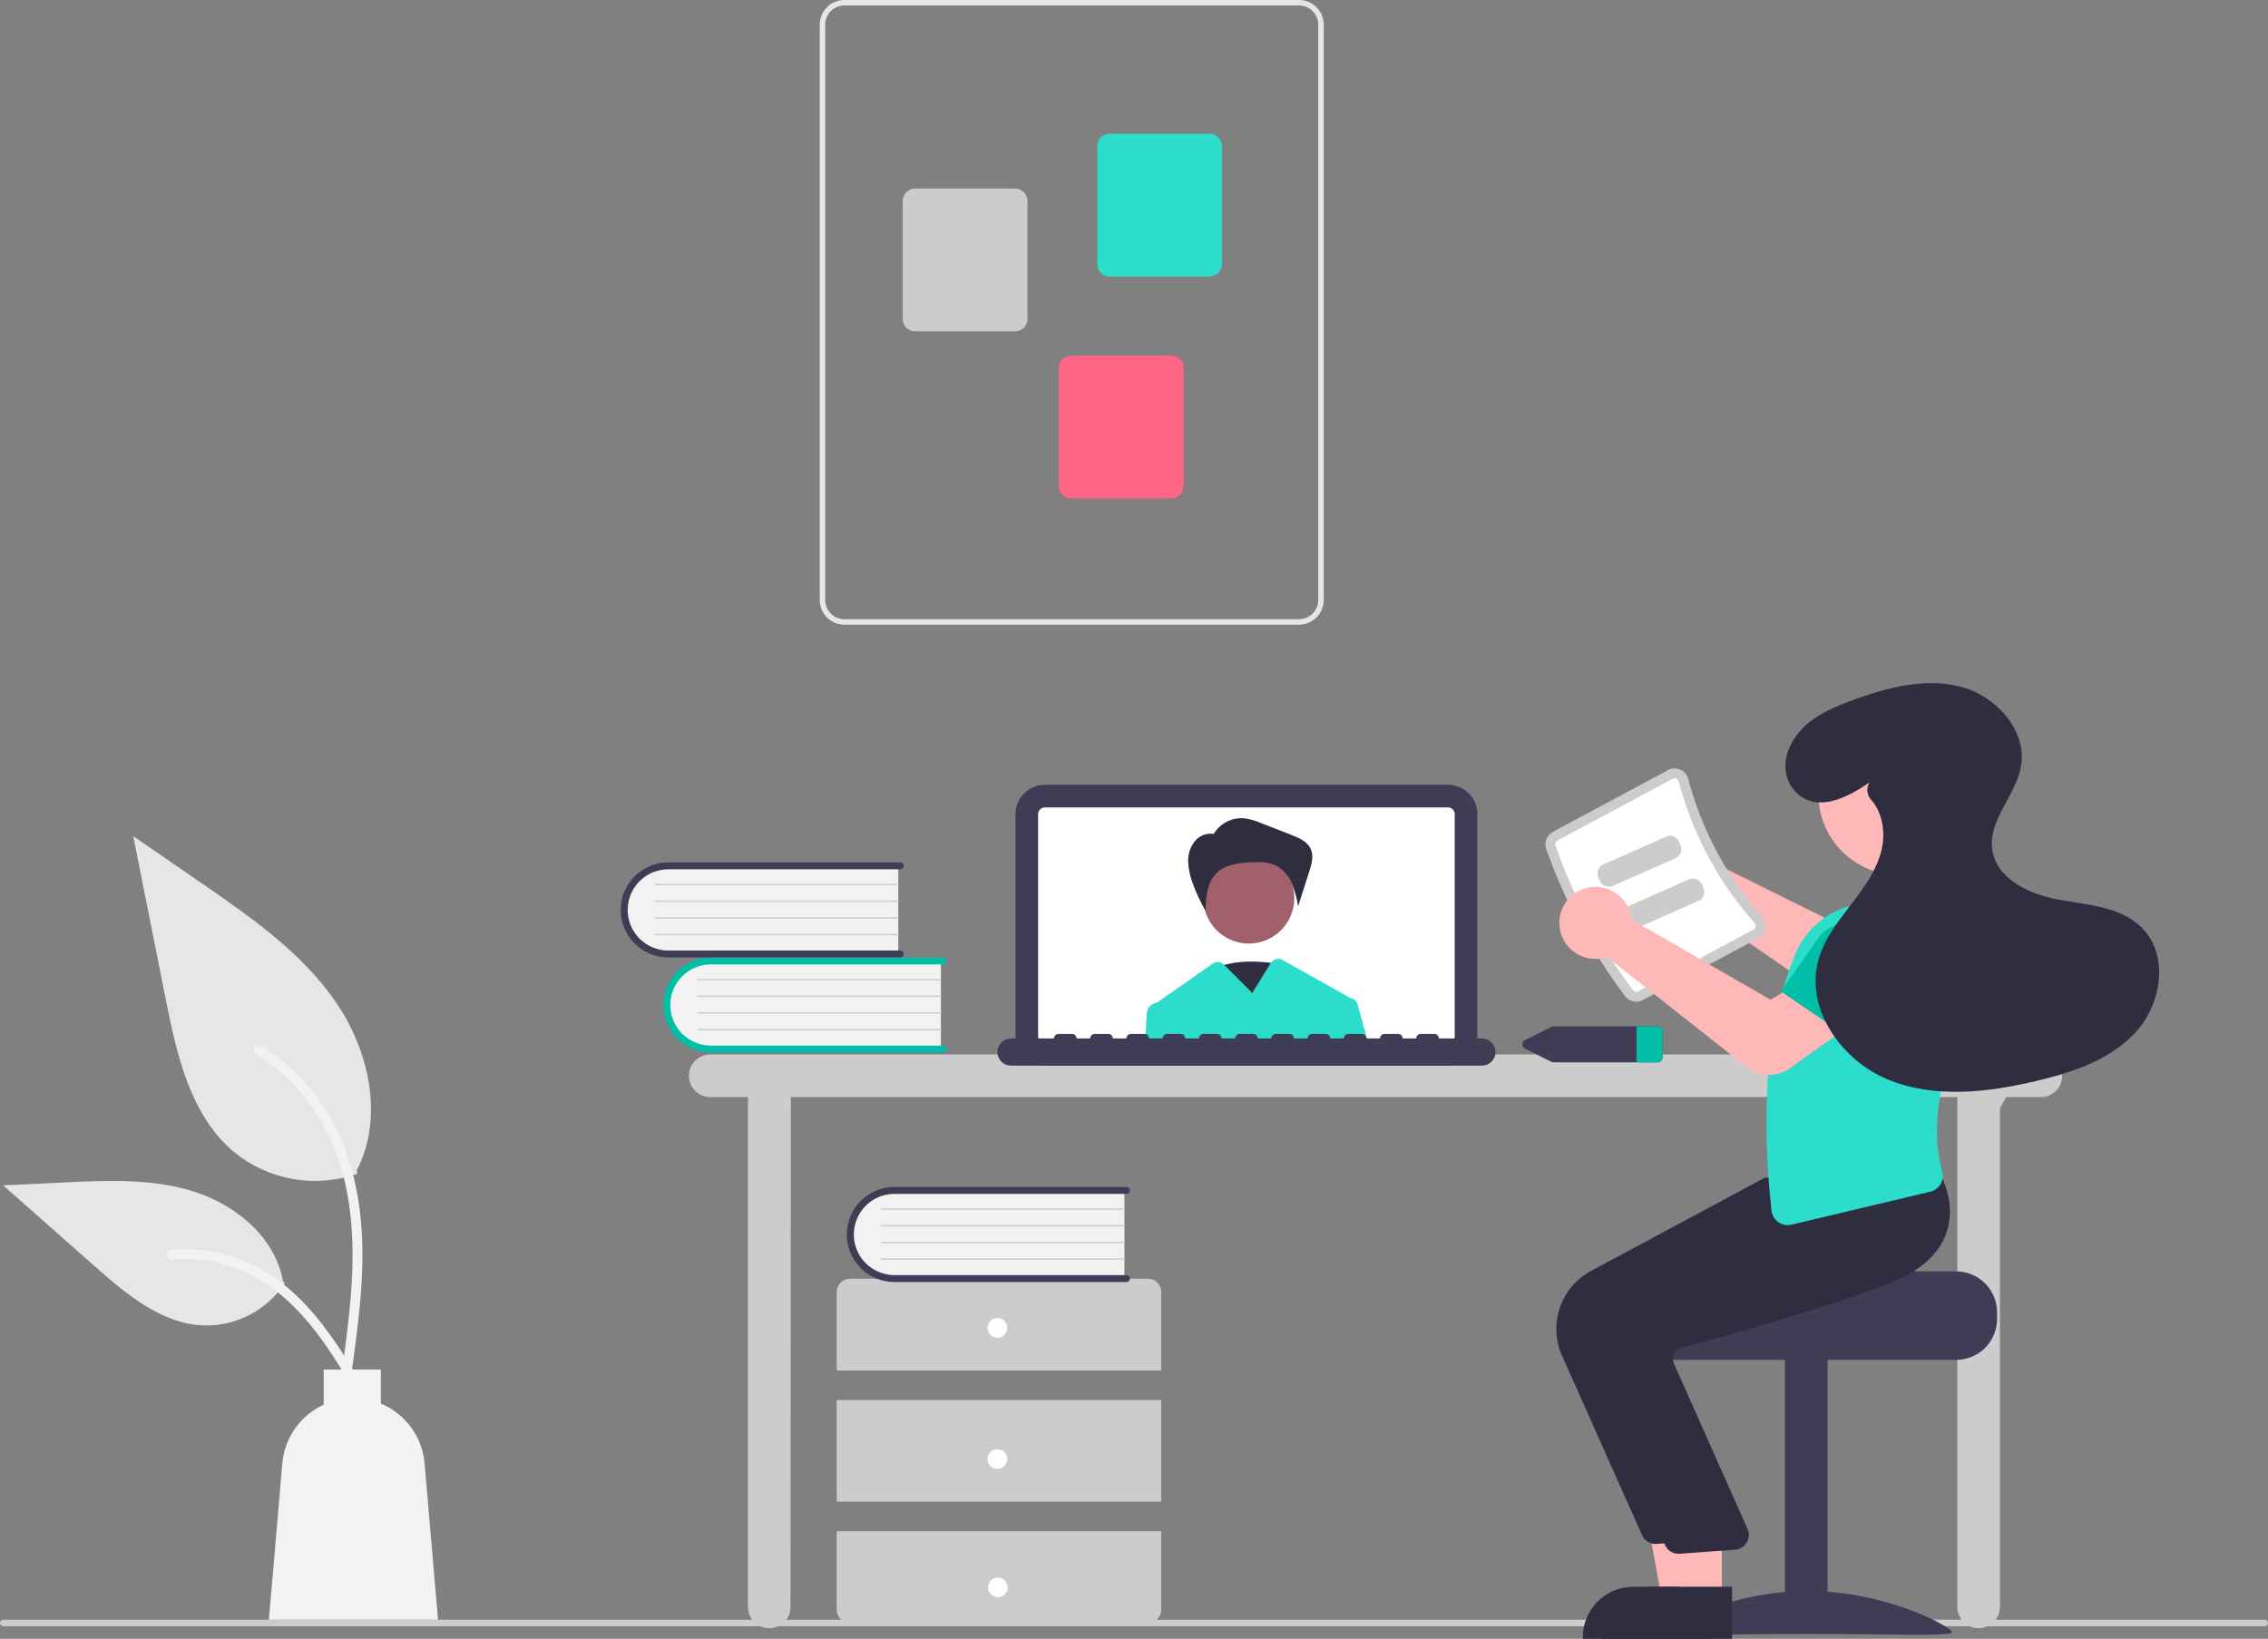 <svg width="559" height="404" viewBox="0 0 559 404" fill="none" xmlns="http://www.w3.org/2000/svg">
<rect x="0" y="0" width="559" height="404" fill="#808080" stroke="none"/>
<g clip-path="url(#clip0_4_30)">
<path d="M558.192 400.902H0.808C0.594 400.902 0.388 400.817 0.237 400.665C0.085 400.513 0 400.308 0 400.093C0 399.879 0.085 399.674 0.237 399.522C0.388 399.37 0.594 399.285 0.808 399.285H558.192C558.406 399.285 558.612 399.37 558.763 399.522C558.915 399.674 559 399.879 559 400.093C559 400.308 558.915 400.513 558.763 400.665C558.612 400.817 558.406 400.902 558.192 400.902Z" fill="#CCCCCC"/>
<path d="M503.023 259.95H175.055C173.662 259.95 172.326 260.504 171.342 261.489C170.357 262.474 169.804 263.81 169.804 265.204C169.804 266.597 170.357 267.933 171.342 268.918C172.326 269.903 173.662 270.457 175.055 270.457H184.344V396.132C184.344 397.525 184.897 398.861 185.882 399.847C186.867 400.832 188.202 401.385 189.595 401.385C190.988 401.385 192.323 400.832 193.308 399.847C194.293 398.861 194.846 397.525 194.846 396.132L194.926 270.457H482.424V396.132C482.424 397.525 482.977 398.861 483.962 399.847C484.946 400.832 486.282 401.385 487.674 401.385C489.067 401.385 490.403 400.832 491.387 399.847C492.372 398.861 492.925 397.525 492.925 396.132V273.227L494.453 270.457H503.023C504.415 270.457 505.751 269.903 506.736 268.918C507.72 267.933 508.273 266.597 508.273 265.204C508.273 263.81 507.72 262.474 506.736 261.489C505.751 260.504 504.415 259.95 503.023 259.95Z" fill="#CCCCCC"/>
<path d="M356.883 262.7H257.538C255.614 262.697 253.77 261.932 252.41 260.571C251.049 259.21 250.284 257.365 250.282 255.441V200.718C250.284 198.794 251.049 196.948 252.41 195.588C253.77 194.227 255.614 193.461 257.538 193.459H356.883C358.806 193.461 360.651 194.227 362.011 195.588C363.371 196.948 364.136 198.794 364.138 200.718V255.441C364.136 257.365 363.371 259.21 362.011 260.571C360.651 261.932 358.806 262.697 356.883 262.7Z" fill="#3F3D56"/>
<path d="M356.882 199.046H257.538C257.095 199.047 256.67 199.223 256.357 199.537C256.043 199.85 255.867 200.275 255.866 200.719V255.442C255.867 255.885 256.044 256.31 256.357 256.624C256.67 256.937 257.095 257.114 257.538 257.115H356.882C357.325 257.114 357.75 256.937 358.064 256.624C358.377 256.31 358.553 255.885 358.554 255.442V200.719C358.553 200.275 358.377 199.85 358.064 199.537C357.75 199.223 357.325 199.047 356.882 199.046Z" fill="white"/>
<path d="M315.683 237.789C315.683 237.789 303.79 235.048 297.249 240.074C290.708 245.101 305.574 256.525 305.574 256.525L315.683 237.789Z" fill="#2F2E41"/>
<path d="M307.793 232.609C313.988 232.609 319.011 227.584 319.011 221.385C319.011 215.187 313.988 210.162 307.793 210.162C301.597 210.162 296.575 215.187 296.575 221.385C296.575 227.584 301.597 232.609 307.793 232.609Z" fill="#A0616A"/>
<path d="M299.118 205.63C299.866 204.36 300.951 203.321 302.252 202.629C303.552 201.936 305.019 201.617 306.49 201.706C308.029 201.899 309.531 202.319 310.946 202.954L318.279 205.816C320.177 206.556 322.255 207.463 323.079 209.327C323.843 211.057 323.273 213.055 322.696 214.856L319.952 223.418C319.648 221.48 319.126 219.583 318.397 217.762C317.656 215.93 316.316 214.402 314.597 213.427C312.692 212.45 310.447 212.47 308.308 212.573C305.28 212.719 301.987 213.104 299.835 215.241C298.693 216.455 297.918 217.968 297.602 219.605C297.29 221.233 297.133 222.887 297.133 224.544C295.892 222.409 294.845 220.165 294.008 217.84C293.319 216.109 292.926 214.275 292.846 212.413C292.774 210.536 293.397 208.698 294.595 207.251C295.203 206.544 295.997 206.021 296.886 205.741C297.775 205.461 298.725 205.435 299.628 205.666L299.118 205.63Z" fill="#2F2E41"/>
<path d="M334.578 247.522C334.473 247.143 334.258 246.803 333.961 246.546C333.663 246.288 333.297 246.125 332.906 246.075C332.881 246.057 332.854 246.041 332.826 246.026L316.079 236.637C315.6 236.369 315.037 236.295 314.507 236.432C313.976 236.569 313.518 236.905 313.229 237.371L308.648 244.79L301.75 237.888L301.64 237.778C301.286 237.424 300.818 237.206 300.32 237.162C299.821 237.119 299.323 237.252 298.913 237.539L285.149 247.182C285.125 247.182 285.101 247.19 285.076 247.19C284.418 247.3 283.816 247.631 283.371 248.13C282.926 248.628 282.664 249.263 282.629 249.93L282.273 257.115H337.236L334.578 247.522Z" fill="#2CDDCB"/>
<path d="M365.255 255.999H354.65C354.65 255.703 354.533 255.419 354.323 255.209C354.114 255 353.83 254.882 353.534 254.882H350.185C349.889 254.882 349.605 255 349.396 255.209C349.187 255.419 349.069 255.703 349.069 255.999H345.72C345.72 255.703 345.603 255.419 345.393 255.209C345.184 255 344.9 254.882 344.604 254.882H341.255C340.959 254.882 340.675 255 340.466 255.209C340.257 255.419 340.139 255.703 340.139 255.999H336.79C336.79 255.703 336.673 255.419 336.464 255.209C336.254 255 335.97 254.882 335.674 254.882H332.326C332.029 254.882 331.746 255 331.536 255.209C331.327 255.419 331.209 255.703 331.209 255.999H327.861C327.861 255.703 327.743 255.419 327.534 255.209C327.324 255 327.04 254.882 326.744 254.882H323.396C323.1 254.882 322.816 255 322.606 255.209C322.397 255.419 322.279 255.703 322.279 255.999H318.931C318.931 255.703 318.813 255.419 318.604 255.209C318.394 255 318.111 254.882 317.814 254.882H314.466C314.17 254.882 313.886 255 313.676 255.209C313.467 255.419 313.35 255.703 313.35 255.999H310.001C310.001 255.703 309.883 255.419 309.674 255.209C309.465 255 309.181 254.882 308.885 254.882H305.536C305.24 254.882 304.956 255 304.747 255.209C304.537 255.419 304.42 255.703 304.42 255.999H301.071C301.071 255.703 300.953 255.419 300.744 255.209C300.535 255 300.251 254.882 299.955 254.882H296.606C296.31 254.882 296.026 255 295.817 255.209C295.607 255.419 295.49 255.703 295.49 255.999H292.141C292.141 255.703 292.023 255.419 291.814 255.209C291.605 255 291.321 254.882 291.025 254.882H287.676C287.38 254.882 287.096 255 286.887 255.209C286.677 255.419 286.56 255.703 286.56 255.999H283.211C283.211 255.703 283.093 255.419 282.884 255.209C282.675 255 282.391 254.882 282.095 254.882H278.746C278.45 254.882 278.166 255 277.957 255.209C277.748 255.419 277.63 255.703 277.63 255.999H274.281C274.281 255.703 274.164 255.419 273.954 255.209C273.745 255 273.461 254.882 273.165 254.882H269.816C269.52 254.882 269.236 255 269.027 255.209C268.818 255.419 268.7 255.703 268.7 255.999H265.351C265.351 255.703 265.234 255.419 265.024 255.209C264.815 255 264.531 254.882 264.235 254.882H260.886C260.59 254.882 260.306 255 260.097 255.209C259.888 255.419 259.77 255.703 259.77 255.999H249.166C248.279 256 247.428 256.354 246.801 256.982C246.174 257.61 245.822 258.462 245.822 259.349C245.822 260.237 246.174 261.088 246.801 261.716C247.428 262.345 248.279 262.698 249.166 262.7H365.255C366.143 262.7 366.994 262.347 367.622 261.718C368.25 261.09 368.603 260.238 368.603 259.349C368.603 258.461 368.25 257.608 367.622 256.98C366.994 256.352 366.143 255.999 365.255 255.999Z" fill="#3F3D56"/>
<path d="M231.903 236.542V258.789H176.196C174.703 258.841 173.215 258.591 171.821 258.056C170.427 257.52 169.155 256.709 168.08 255.671C167.006 254.633 166.152 253.389 165.568 252.014C164.985 250.639 164.684 249.16 164.684 247.666C164.684 246.171 164.985 244.692 165.568 243.317C166.152 241.942 167.006 240.698 168.08 239.66C169.155 238.622 170.427 237.811 171.821 237.275C173.215 236.74 174.703 236.49 176.196 236.542H231.903Z" fill="#F2F2F2"/>
<path d="M233.272 258.618C233.272 258.844 233.182 259.062 233.021 259.223C232.861 259.383 232.643 259.473 232.417 259.473H175.203C172.096 259.473 169.116 258.238 166.919 256.04C164.721 253.842 163.487 250.86 163.487 247.751C163.487 244.642 164.721 241.661 166.919 239.462C169.116 237.264 172.096 236.029 175.203 236.029H232.417C232.643 236.029 232.861 236.119 233.021 236.28C233.182 236.44 233.272 236.658 233.272 236.885C233.272 237.112 233.182 237.329 233.021 237.49C232.861 237.65 232.643 237.74 232.417 237.74H175.203C172.551 237.743 170.008 238.798 168.134 240.676C166.259 242.553 165.206 245.098 165.206 247.751C165.206 250.405 166.259 252.95 168.134 254.827C170.008 256.704 172.551 257.76 175.203 257.762H232.417C232.643 257.762 232.861 257.852 233.021 258.013C233.182 258.173 233.272 258.391 233.272 258.618Z" fill="#00BFA6"/>
<path d="M231.903 241.676H172.039C172.016 241.676 171.994 241.672 171.973 241.663C171.952 241.655 171.933 241.642 171.917 241.626C171.901 241.611 171.889 241.592 171.88 241.571C171.871 241.55 171.867 241.528 171.867 241.505C171.867 241.482 171.871 241.46 171.88 241.439C171.889 241.418 171.901 241.4 171.917 241.384C171.933 241.368 171.952 241.355 171.973 241.347C171.994 241.338 172.016 241.334 172.039 241.334H231.903C231.949 241.334 231.992 241.352 232.024 241.384C232.055 241.416 232.073 241.46 232.073 241.505C232.073 241.55 232.055 241.594 232.024 241.626C231.992 241.658 231.949 241.676 231.903 241.676Z" fill="#CCCCCC"/>
<path d="M231.903 245.783H172.039C172.016 245.783 171.994 245.779 171.973 245.77C171.952 245.762 171.933 245.749 171.917 245.733C171.901 245.718 171.889 245.699 171.88 245.678C171.871 245.657 171.867 245.635 171.867 245.612C171.867 245.589 171.871 245.567 171.88 245.546C171.889 245.525 171.901 245.507 171.917 245.491C171.933 245.475 171.952 245.462 171.973 245.454C171.994 245.445 172.016 245.441 172.039 245.441H231.903C231.949 245.441 231.992 245.459 232.024 245.491C232.055 245.523 232.073 245.567 232.073 245.612C232.073 245.657 232.055 245.701 232.024 245.733C231.992 245.765 231.949 245.783 231.903 245.783Z" fill="#CCCCCC"/>
<path d="M231.903 249.89H172.039C172.016 249.89 171.994 249.886 171.973 249.877C171.952 249.869 171.933 249.856 171.917 249.84C171.901 249.825 171.889 249.806 171.88 249.785C171.871 249.764 171.867 249.742 171.867 249.719C171.867 249.696 171.871 249.674 171.88 249.653C171.889 249.632 171.901 249.613 171.917 249.598C171.933 249.582 171.952 249.569 171.973 249.561C171.994 249.552 172.016 249.548 172.039 249.548H231.903C231.949 249.548 231.992 249.566 232.024 249.598C232.055 249.63 232.073 249.674 232.073 249.719C232.073 249.764 232.055 249.808 232.024 249.84C231.992 249.872 231.949 249.89 231.903 249.89Z" fill="#CCCCCC"/>
<path d="M231.903 253.997H172.039C172.016 253.997 171.994 253.993 171.973 253.984C171.952 253.976 171.933 253.963 171.917 253.947C171.901 253.932 171.889 253.913 171.88 253.892C171.871 253.871 171.867 253.849 171.867 253.826C171.867 253.803 171.871 253.781 171.88 253.76C171.889 253.739 171.901 253.721 171.917 253.705C171.933 253.689 171.952 253.676 171.973 253.668C171.994 253.659 172.016 253.655 172.039 253.655H231.903C231.949 253.655 231.992 253.673 232.024 253.705C232.055 253.738 232.073 253.781 232.073 253.826C232.073 253.871 232.055 253.915 232.024 253.947C231.992 253.979 231.949 253.997 231.903 253.997Z" fill="#CCCCCC"/>
<path d="M221.402 213.105V235.351H165.694C164.202 235.403 162.714 235.154 161.32 234.618C159.925 234.082 158.653 233.271 157.579 232.233C156.505 231.195 155.65 229.952 155.067 228.576C154.483 227.201 154.183 225.722 154.183 224.228C154.183 222.734 154.483 221.255 155.067 219.879C155.65 218.504 156.505 217.26 157.579 216.222C158.653 215.184 159.925 214.373 161.32 213.838C162.714 213.302 164.202 213.053 165.694 213.105H221.402Z" fill="#F2F2F2"/>
<path d="M222.77 235.18C222.77 235.407 222.68 235.624 222.52 235.785C222.359 235.945 222.142 236.035 221.915 236.035H164.702C163.163 236.035 161.64 235.732 160.218 235.143C158.797 234.554 157.505 233.691 156.417 232.602C155.329 231.514 154.466 230.221 153.877 228.799C153.289 227.377 152.986 225.853 152.986 224.313C152.986 222.774 153.289 221.25 153.877 219.827C154.466 218.405 155.329 217.113 156.417 216.025C157.505 214.936 158.797 214.073 160.218 213.483C161.64 212.894 163.163 212.591 164.702 212.591H221.915C222.142 212.591 222.36 212.681 222.52 212.842C222.68 213.002 222.77 213.22 222.77 213.447C222.77 213.674 222.68 213.891 222.52 214.052C222.36 214.212 222.142 214.302 221.915 214.302H164.702C162.05 214.305 159.507 215.361 157.632 217.238C155.758 219.115 154.705 221.66 154.705 224.313C154.705 226.967 155.758 229.512 157.632 231.389C159.507 233.266 162.05 234.322 164.702 234.324H221.915C222.142 234.324 222.359 234.414 222.52 234.575C222.68 234.735 222.77 234.953 222.77 235.18Z" fill="#3F3D56"/>
<path d="M221.402 218.238H161.538C161.515 218.239 161.493 218.234 161.472 218.226C161.451 218.217 161.432 218.205 161.416 218.189C161.4 218.173 161.387 218.154 161.378 218.133C161.37 218.112 161.365 218.09 161.365 218.067C161.365 218.045 161.37 218.022 161.378 218.001C161.387 217.981 161.4 217.962 161.416 217.946C161.432 217.93 161.451 217.917 161.472 217.909C161.493 217.9 161.515 217.896 161.538 217.896H221.402C221.447 217.896 221.49 217.915 221.522 217.947C221.554 217.979 221.572 218.022 221.572 218.067C221.572 218.112 221.554 218.156 221.522 218.188C221.49 218.22 221.447 218.238 221.402 218.238Z" fill="#CCCCCC"/>
<path d="M221.402 222.345H161.538C161.515 222.346 161.493 222.341 161.472 222.333C161.451 222.324 161.432 222.312 161.416 222.296C161.4 222.28 161.387 222.261 161.378 222.24C161.37 222.219 161.365 222.197 161.365 222.174C161.365 222.152 161.37 222.129 161.378 222.109C161.387 222.088 161.4 222.069 161.416 222.053C161.432 222.037 161.451 222.024 161.472 222.016C161.493 222.007 161.515 222.003 161.538 222.003H221.402C221.447 222.003 221.49 222.022 221.522 222.054C221.554 222.086 221.572 222.129 221.572 222.174C221.572 222.219 221.554 222.263 221.522 222.295C221.49 222.327 221.447 222.345 221.402 222.345Z" fill="#CCCCCC"/>
<path d="M221.402 226.452H161.538C161.515 226.452 161.493 226.448 161.472 226.44C161.451 226.431 161.432 226.419 161.416 226.403C161.4 226.387 161.387 226.368 161.378 226.347C161.37 226.326 161.365 226.304 161.365 226.281C161.365 226.259 161.37 226.236 161.378 226.215C161.387 226.195 161.4 226.176 161.416 226.16C161.432 226.144 161.451 226.131 161.472 226.123C161.493 226.114 161.515 226.11 161.538 226.11H221.402C221.447 226.11 221.49 226.129 221.522 226.161C221.554 226.193 221.572 226.236 221.572 226.281C221.572 226.326 221.554 226.37 221.522 226.402C221.49 226.434 221.447 226.452 221.402 226.452Z" fill="#CCCCCC"/>
<path d="M221.402 230.559H161.538C161.515 230.559 161.493 230.555 161.472 230.547C161.451 230.538 161.432 230.526 161.416 230.51C161.4 230.494 161.387 230.475 161.378 230.454C161.37 230.433 161.365 230.411 161.365 230.388C161.365 230.366 161.37 230.343 161.378 230.322C161.387 230.302 161.4 230.283 161.416 230.267C161.432 230.251 161.451 230.238 161.472 230.23C161.493 230.221 161.515 230.217 161.538 230.217H221.402C221.447 230.217 221.49 230.236 221.522 230.268C221.554 230.3 221.572 230.343 221.572 230.388C221.572 230.433 221.554 230.477 221.522 230.509C221.49 230.541 221.447 230.559 221.402 230.559Z" fill="#CCCCCC"/>
<path d="M286.207 337.862V318.465C286.207 317.608 285.867 316.786 285.261 316.179C284.655 315.573 283.833 315.233 282.976 315.233H209.466C208.609 315.233 207.787 315.573 207.181 316.179C206.575 316.786 206.235 317.608 206.235 318.465V337.862H286.207Z" fill="#CCCCCC"/>
<path d="M286.207 345.136H206.235V370.19H286.207V345.136Z" fill="#CCCCCC"/>
<path d="M206.235 377.464V396.861C206.235 397.718 206.575 398.54 207.181 399.147C207.787 399.753 208.609 400.093 209.466 400.093H282.976C283.833 400.093 284.655 399.753 285.261 399.147C285.867 398.54 286.207 397.718 286.207 396.861V377.464H206.235Z" fill="#CCCCCC"/>
<path d="M245.817 329.78C247.156 329.78 248.241 328.695 248.241 327.355C248.241 326.016 247.156 324.931 245.817 324.931C244.479 324.931 243.394 326.016 243.394 327.355C243.394 328.695 244.479 329.78 245.817 329.78Z" fill="white"/>
<path d="M245.817 362.108C247.156 362.108 248.241 361.023 248.241 359.684C248.241 358.344 247.156 357.259 245.817 357.259C244.479 357.259 243.394 358.344 243.394 359.684C243.394 361.023 244.479 362.108 245.817 362.108Z" fill="white"/>
<path d="M245.947 393.752C247.285 393.752 248.37 392.666 248.37 391.327C248.37 389.988 247.285 388.902 245.947 388.902C244.609 388.902 243.524 389.988 243.524 391.327C243.524 392.666 244.609 393.752 245.947 393.752Z" fill="white"/>
<path d="M277.14 293.116V315.363H221.433C219.94 315.415 218.452 315.165 217.058 314.63C215.664 314.094 214.392 313.283 213.317 312.245C212.243 311.207 211.389 309.963 210.805 308.588C210.222 307.213 209.921 305.734 209.921 304.239C209.921 302.745 210.222 301.266 210.805 299.891C211.389 298.516 212.243 297.272 213.317 296.234C214.392 295.196 215.664 294.385 217.058 293.849C218.452 293.314 219.94 293.064 221.433 293.116H277.14Z" fill="#F2F2F2"/>
<path d="M278.509 315.191C278.509 315.418 278.419 315.636 278.258 315.796C278.098 315.957 277.88 316.047 277.654 316.047H220.44C218.901 316.048 217.376 315.746 215.954 315.158C214.531 314.569 213.238 313.706 212.149 312.617C211.06 311.529 210.196 310.236 209.607 308.813C209.018 307.39 208.714 305.865 208.714 304.325C208.714 302.785 209.018 301.26 209.607 299.837C210.196 298.414 211.06 297.122 212.149 296.033C213.238 294.944 214.531 294.081 215.954 293.493C217.376 292.904 218.901 292.602 220.44 292.603H277.654C277.88 292.603 278.098 292.693 278.258 292.854C278.419 293.014 278.509 293.232 278.509 293.459C278.509 293.686 278.419 293.903 278.258 294.064C278.098 294.224 277.88 294.314 277.654 294.314H220.44C217.788 294.317 215.245 295.372 213.371 297.25C211.496 299.127 210.443 301.672 210.443 304.325C210.443 306.979 211.496 309.523 213.371 311.401C215.245 313.278 217.788 314.333 220.44 314.336H277.654C277.88 314.336 278.098 314.426 278.258 314.587C278.419 314.747 278.509 314.965 278.509 315.191Z" fill="#3F3D56"/>
<path d="M277.14 298.25H217.276C217.253 298.25 217.231 298.246 217.21 298.237C217.189 298.229 217.17 298.216 217.154 298.2C217.138 298.184 217.126 298.166 217.117 298.145C217.108 298.124 217.104 298.102 217.104 298.079C217.104 298.056 217.108 298.034 217.117 298.013C217.126 297.992 217.138 297.973 217.154 297.958C217.17 297.942 217.189 297.929 217.21 297.921C217.231 297.912 217.253 297.908 217.276 297.908H277.14C277.186 297.908 277.229 297.926 277.261 297.958C277.292 297.99 277.31 298.034 277.31 298.079C277.31 298.124 277.292 298.167 277.261 298.2C277.229 298.232 277.186 298.25 277.14 298.25Z" fill="#CCCCCC"/>
<path d="M277.14 302.357H217.276C217.253 302.357 217.231 302.353 217.21 302.344C217.189 302.336 217.17 302.323 217.154 302.307C217.138 302.292 217.126 302.273 217.117 302.252C217.108 302.231 217.104 302.209 217.104 302.186C217.104 302.163 217.108 302.141 217.117 302.12C217.126 302.099 217.138 302.08 217.154 302.065C217.17 302.049 217.189 302.036 217.21 302.028C217.231 302.019 217.253 302.015 217.276 302.015H277.14C277.186 302.015 277.229 302.033 277.261 302.065C277.292 302.097 277.31 302.141 277.31 302.186C277.31 302.231 277.292 302.275 277.261 302.307C277.229 302.339 277.186 302.357 277.14 302.357Z" fill="#CCCCCC"/>
<path d="M277.14 306.464H217.276C217.253 306.464 217.231 306.46 217.21 306.451C217.189 306.443 217.17 306.43 217.154 306.414C217.138 306.398 217.126 306.38 217.117 306.359C217.108 306.338 217.104 306.316 217.104 306.293C217.104 306.27 217.108 306.248 217.117 306.227C217.126 306.206 217.138 306.187 217.154 306.172C217.17 306.156 217.189 306.143 217.21 306.135C217.231 306.126 217.253 306.122 217.276 306.122H277.14C277.186 306.122 277.229 306.14 277.261 306.172C277.292 306.204 277.31 306.248 277.31 306.293C277.31 306.338 277.292 306.381 277.261 306.414C277.229 306.446 277.186 306.464 277.14 306.464Z" fill="#CCCCCC"/>
<path d="M277.14 310.571H217.276C217.253 310.571 217.231 310.567 217.21 310.558C217.189 310.55 217.17 310.537 217.154 310.521C217.138 310.505 217.126 310.486 217.117 310.466C217.108 310.445 217.104 310.422 217.104 310.4C217.104 310.377 217.108 310.355 217.117 310.334C217.126 310.313 217.138 310.294 217.154 310.278C217.17 310.263 217.189 310.25 217.21 310.241C217.231 310.233 217.253 310.229 217.276 310.229H277.14C277.186 310.229 277.229 310.247 277.261 310.279C277.292 310.311 277.31 310.355 277.31 310.4C277.31 310.445 277.292 310.488 277.261 310.52C277.229 310.552 277.186 310.571 277.14 310.571Z" fill="#CCCCCC"/>
<path d="M202.04 147.918V6.079C202.042 4.467 202.683 2.922 203.822 1.782C204.961 0.643 206.505 0.002 208.116 0H320.181C321.792 0.002 323.336 0.643 324.475 1.782C325.615 2.922 326.255 4.467 326.257 6.079V147.918C326.255 149.529 325.615 151.075 324.475 152.214C323.336 153.354 321.792 153.995 320.181 153.997H208.116C206.505 153.995 204.961 153.354 203.822 152.214C202.683 151.075 202.042 149.529 202.04 147.918ZM208.116 1.351C206.863 1.352 205.662 1.851 204.776 2.737C203.89 3.624 203.392 4.825 203.39 6.079V147.918C203.392 149.171 203.89 150.373 204.776 151.259C205.662 152.146 206.863 152.644 208.116 152.646H320.181C321.434 152.644 322.635 152.146 323.521 151.259C324.407 150.373 324.905 149.171 324.907 147.918V6.079C324.905 4.825 324.407 3.624 323.521 2.737C322.635 1.851 321.434 1.352 320.181 1.351H208.116Z" fill="#E6E6E6"/>
<path d="M270.433 65.139V36.015C270.434 35.209 270.754 34.437 271.324 33.867C271.893 33.297 272.665 32.977 273.471 32.976H298.139C298.944 32.977 299.716 33.297 300.286 33.867C300.855 34.437 301.176 35.209 301.177 36.015V65.139C301.176 65.945 300.855 66.717 300.286 67.287C299.716 67.857 298.944 68.177 298.139 68.178H273.471C272.665 68.177 271.893 67.857 271.324 67.287C270.754 66.717 270.434 65.945 270.433 65.139Z" fill="#2CDDCB"/>
<path d="M222.501 78.647V49.523C222.502 48.718 222.822 47.945 223.392 47.375C223.961 46.806 224.734 46.485 225.539 46.484H250.207C251.012 46.485 251.785 46.806 252.354 47.375C252.924 47.945 253.244 48.718 253.245 49.523V78.647C253.244 79.453 252.924 80.226 252.354 80.796C251.785 81.366 251.012 81.686 250.207 81.687H225.539C224.734 81.686 223.962 81.365 223.392 80.796C222.822 80.226 222.502 79.453 222.501 78.647Z" fill="#CCCCCC"/>
<path d="M260.982 119.848V90.724C260.982 89.918 261.303 89.146 261.872 88.576C262.442 88.006 263.214 87.686 264.019 87.685H288.687C289.493 87.686 290.265 88.006 290.834 88.576C291.404 89.146 291.724 89.918 291.725 90.724V119.848C291.724 120.654 291.404 121.427 290.834 121.997C290.265 122.566 289.493 122.887 288.687 122.888H264.019C263.214 122.887 262.442 122.566 261.872 121.997C261.303 121.427 260.982 120.654 260.982 119.848Z" fill="#FF6584"/>
<path d="M408.396 253.001H383.014C382.774 253.001 382.536 253.056 382.32 253.163L375.914 256.371C375.703 256.461 375.523 256.611 375.397 256.802C375.27 256.993 375.203 257.217 375.203 257.446C375.203 257.676 375.27 257.9 375.397 258.091C375.523 258.282 375.703 258.432 375.914 258.521L382.32 261.73C382.536 261.836 382.774 261.892 383.014 261.891H408.396C408.745 261.912 409.089 261.793 409.352 261.562C409.615 261.33 409.777 261.005 409.801 260.655V254.238C409.777 253.888 409.615 253.562 409.352 253.331C409.089 253.099 408.745 252.981 408.396 253.001Z" fill="#3F3D56"/>
<path d="M409.801 254.238V260.655C409.777 261.004 409.615 261.33 409.352 261.562C409.089 261.793 408.745 261.912 408.396 261.891H403.339V253.001H408.396C408.745 252.981 409.089 253.099 409.352 253.331C409.615 253.562 409.777 253.888 409.801 254.238Z" fill="#00BFA6"/>
<path d="M408.205 204.994C409.354 204.498 410.596 204.25 411.848 204.267C413.1 204.284 414.334 204.566 415.47 205.093C416.605 205.621 417.617 206.383 418.438 207.329C419.259 208.274 419.87 209.383 420.233 210.582C420.346 210.962 420.433 211.35 420.492 211.742L455.985 229.351L464.199 223.905L474.419 235.677L461.877 245.868C460.369 247.084 458.509 247.781 456.574 247.856C454.638 247.931 452.73 247.379 451.132 246.283L415.121 221.367C414.853 221.481 414.58 221.581 414.301 221.666C413.103 222.029 411.841 222.134 410.599 221.975C409.357 221.816 408.162 221.396 407.094 220.743C406.025 220.09 405.107 219.218 404.399 218.185C403.69 217.152 403.208 215.98 402.984 214.748C402.917 214.39 402.873 214.028 402.852 213.665C402.753 211.846 403.212 210.04 404.169 208.489C405.126 206.939 406.534 205.719 408.205 204.994Z" fill="#FFB8B8"/>
<path d="M482.13 313.413H443.348C443.348 314.528 403.378 315.433 403.378 315.433C402.75 315.906 402.179 316.448 401.673 317.05C400.155 318.861 399.325 321.151 399.33 323.515V325.132C399.331 327.811 400.396 330.38 402.289 332.274C404.182 334.169 406.75 335.233 409.428 335.234H482.13C484.808 335.232 487.375 334.167 489.268 332.273C491.161 330.379 492.226 327.81 492.228 325.132V323.515C492.224 320.837 491.159 318.27 489.266 316.376C487.373 314.482 484.807 313.417 482.13 313.413Z" fill="#3F3D56"/>
<path d="M439.944 402.722H450.445V334.833H439.944V402.722Z" fill="#3F3D56"/>
<path d="M410.055 402.353C410.055 403.488 425.968 402.792 445.599 402.792C465.229 402.792 481.142 403.488 481.142 402.353C481.142 401.217 465.229 392.215 445.599 392.215C425.968 392.215 410.055 401.217 410.055 402.353Z" fill="#3F3D56"/>
<path d="M419.535 394.396L409.632 394.395L404.92 368.697L419.537 368.697L419.535 394.396Z" fill="#FFB8B8"/>
<path d="M422.061 404L390.128 403.999V403.595C390.128 401.962 390.45 400.345 391.074 398.836C391.699 397.327 392.614 395.956 393.769 394.802C394.923 393.647 396.293 392.731 397.801 392.106C399.309 391.481 400.925 391.16 402.557 391.16H402.558L422.062 391.16L422.061 404Z" fill="#2F2E41"/>
<path d="M404.723 378.46L384.98 334.164C383.331 330.431 383.149 326.213 384.469 322.351C385.789 318.489 388.515 315.267 392.103 313.325L434.928 290.35L454.469 288.687L472.495 287.048L472.625 287.268C472.791 287.549 476.667 294.247 474.047 301.591C472.06 307.161 466.891 311.512 458.684 314.523C439.527 321.551 417.398 327.557 408.773 329.813C408.391 329.91 408.035 330.088 407.727 330.333C407.42 330.578 407.167 330.885 406.986 331.235C406.805 331.581 406.698 331.96 406.671 332.35C406.643 332.739 406.697 333.13 406.828 333.497L425.17 374.727C425.362 375.25 425.431 375.81 425.372 376.364C425.313 376.918 425.128 377.45 424.83 377.921C424.533 378.392 424.132 378.788 423.657 379.079C423.182 379.37 422.647 379.549 422.093 379.6L408.387 380.598C408.271 380.61 408.155 380.615 408.04 380.615C407.338 380.615 406.651 380.411 406.063 380.029C405.474 379.646 405.009 379.101 404.723 378.46Z" fill="#2F2E41"/>
<path d="M424.382 394.396L414.479 394.395L409.767 368.697L424.384 368.697L424.382 394.396Z" fill="#FFB8B8"/>
<path d="M426.908 404L394.975 403.999V403.595C394.975 401.962 395.296 400.345 395.921 398.836C396.546 397.327 397.461 395.956 398.615 394.802C399.77 393.647 401.14 392.731 402.648 392.106C404.156 391.481 405.772 391.16 407.404 391.16H407.405L426.908 391.16L426.908 404Z" fill="#2F2E41"/>
<path d="M410.378 380.884L390.634 336.589C388.986 332.855 388.803 328.638 390.124 324.776C391.444 320.914 394.17 317.691 397.758 315.75L440.582 292.775L460.124 291.112L478.15 289.472L478.28 289.692C478.446 289.973 482.322 296.671 479.702 304.015C477.715 309.586 472.546 313.937 464.339 316.948C445.182 323.975 423.052 329.982 414.427 332.237C414.046 332.335 413.69 332.512 413.382 332.757C413.074 333.002 412.822 333.31 412.641 333.66C412.46 334.005 412.353 334.385 412.325 334.774C412.298 335.163 412.351 335.554 412.483 335.922L430.825 377.152C431.017 377.675 431.085 378.235 431.027 378.788C430.968 379.342 430.782 379.875 430.485 380.346C430.188 380.817 429.786 381.213 429.312 381.504C428.837 381.795 428.302 381.973 427.748 382.025L414.042 383.023C413.926 383.034 413.81 383.04 413.695 383.04C412.993 383.039 412.306 382.836 411.717 382.453C411.129 382.071 410.663 381.526 410.378 380.884Z" fill="#2F2E41"/>
<path d="M400.537 245.567C392.24 234.526 385.682 222.279 381.089 209.253C380.823 208.474 380.842 207.625 381.142 206.859C381.443 206.092 382.005 205.457 382.73 205.067L411.12 189.847C411.58 189.599 412.09 189.459 412.611 189.438C413.133 189.417 413.652 189.515 414.13 189.725C414.617 189.937 415.049 190.257 415.393 190.66C415.738 191.064 415.986 191.542 416.118 192.056C419.423 204.608 425.634 216.207 434.25 225.912C434.605 226.307 434.864 226.778 435.01 227.288C435.155 227.799 435.182 228.336 435.089 228.859C434.999 229.373 434.793 229.861 434.486 230.283C434.18 230.706 433.781 231.053 433.32 231.298L404.929 246.518C404.203 246.905 403.363 247.022 402.559 246.848C401.754 246.674 401.038 246.22 400.537 245.567Z" fill="#CCCCCC"/>
<path d="M402.474 244.11C402.627 244.301 402.841 244.432 403.081 244.482C403.32 244.531 403.569 244.495 403.785 244.381L432.175 229.161C432.313 229.089 432.432 228.986 432.524 228.86C432.615 228.735 432.676 228.589 432.702 228.436C432.732 228.274 432.724 228.107 432.678 227.949C432.633 227.791 432.551 227.646 432.44 227.524C423.57 217.533 417.176 205.593 413.774 192.671C413.735 192.511 413.659 192.363 413.553 192.237C413.446 192.112 413.313 192.013 413.162 191.947C413.019 191.884 412.864 191.854 412.709 191.86C412.553 191.867 412.401 191.909 412.265 191.985L383.875 207.204C383.66 207.32 383.492 207.508 383.4 207.735C383.309 207.962 383.3 208.213 383.374 208.446C387.885 221.24 394.326 233.267 402.474 244.11Z" fill="white"/>
<path d="M494.854 241.507L472.62 249.96L467.191 234.874C466.471 232.87 466.481 230.677 467.22 228.68C467.96 226.684 469.381 225.013 471.232 223.963C473.105 222.902 475.296 222.545 477.409 222.957C479.521 223.37 481.417 224.525 482.753 226.214L494.854 241.507Z" fill="#00BFA6"/>
<path d="M438.3 301.281C437.832 300.95 437.44 300.523 437.15 300.029C436.86 299.534 436.678 298.983 436.617 298.413C433.769 271.816 435.753 251.001 442.68 234.78C443.901 231.982 445.739 229.497 448.057 227.512C450.375 225.527 453.112 224.094 456.063 223.32L474.036 222.412L474.13 222.457C478.185 224.444 481.493 227.687 483.562 231.703C485.631 235.719 486.351 240.296 485.616 244.754C479.835 259.999 474.995 275.872 478.686 288.676C478.841 289.212 478.886 289.773 478.819 290.326C478.752 290.879 478.574 291.413 478.295 291.896C478.025 292.362 477.663 292.769 477.23 293.09C476.797 293.411 476.303 293.639 475.778 293.762L441.545 301.91C440.99 302.041 440.414 302.054 439.855 301.945C439.295 301.837 438.765 301.611 438.3 301.281Z" fill="#2CDDCB"/>
<path d="M468.038 215.696C478.996 215.696 487.879 206.808 487.879 195.845C487.879 184.882 478.996 175.995 468.038 175.995C457.081 175.995 448.198 184.882 448.198 195.845C448.198 206.808 457.081 215.696 468.038 215.696Z" fill="#FFB8B8"/>
<path d="M412.984 211.567L397.522 218.396C396.933 218.655 396.267 218.67 395.668 218.438C395.069 218.206 394.586 217.745 394.326 217.157L393.943 216.291C393.685 215.702 393.67 215.035 393.902 214.436C394.134 213.836 394.594 213.354 395.182 213.093L410.644 206.264C411.232 206.005 411.899 205.99 412.498 206.223C413.097 206.455 413.58 206.916 413.84 207.503L414.223 208.37C414.481 208.958 414.496 209.626 414.264 210.225C414.032 210.824 413.572 211.307 412.984 211.567Z" fill="#CCCCCC"/>
<path d="M418.639 222.074L403.176 228.903C402.588 229.162 401.921 229.177 401.322 228.945C400.723 228.712 400.241 228.252 399.981 227.664L399.598 226.797C399.339 226.209 399.324 225.542 399.556 224.942C399.789 224.343 400.249 223.86 400.836 223.6L416.299 216.771C416.887 216.512 417.554 216.497 418.153 216.729C418.752 216.962 419.235 217.422 419.495 218.01L419.877 218.877C420.136 219.465 420.151 220.132 419.919 220.732C419.687 221.331 419.226 221.814 418.639 222.074Z" fill="#CCCCCC"/>
<path d="M430.563 263.112L396.091 235.903C395.816 236 395.537 236.082 395.254 236.15C394.037 236.435 392.774 236.46 391.547 236.225C390.32 235.989 389.156 235.498 388.131 234.783C387.099 234.068 386.232 233.14 385.587 232.062C384.943 230.984 384.536 229.781 384.393 228.533C384.162 226.538 384.612 224.523 385.669 222.816C386.726 221.109 388.329 219.809 390.217 219.127C391.396 218.704 392.65 218.535 393.899 218.631C395.147 218.727 396.361 219.086 397.461 219.684C398.562 220.282 399.523 221.105 400.283 222.101C401.043 223.097 401.584 224.242 401.871 225.461C401.959 225.848 402.021 226.24 402.056 226.635L436.372 246.442L444.912 241.523L454.372 253.914L441.113 263.369C439.561 264.467 437.696 265.035 435.795 264.989C433.895 264.942 432.06 264.284 430.563 263.112Z" fill="#FFB8B8"/>
<path d="M458.579 257.773L438.91 244.391L448.153 231.293C449.381 229.554 451.183 228.304 453.242 227.766C455.301 227.228 457.484 227.435 459.405 228.351C461.348 229.278 462.896 230.869 463.769 232.838C464.643 234.806 464.783 237.023 464.166 239.086L458.579 257.773Z" fill="#00BFA6"/>
<path d="M460.764 192.889C455.665 196.381 448.969 199.97 443.761 196.252C440.341 193.81 439.263 189.289 440.65 185.321C443.144 178.186 449.996 175.044 456.548 172.636C465.066 169.506 474.341 167.016 483.134 169.258C491.927 171.499 499.698 180.017 498.111 188.956C496.834 196.144 490.057 202.125 491.019 209.363C491.988 216.646 500.175 220.48 507.403 221.782C514.631 223.084 522.719 223.502 527.913 228.696C534.54 235.322 532.885 247.166 526.65 254.162C520.415 261.158 511.005 264.329 501.888 266.485C489.807 269.342 476.742 270.843 465.268 266.102C453.795 261.362 444.867 248.601 448.19 236.636C449.594 231.581 452.901 227.31 456.097 223.151C459.294 218.993 462.53 214.644 463.749 209.542C464.765 205.29 464.013 200.354 461.195 197.165C460.683 196.606 460.36 195.9 460.274 195.147C460.188 194.394 460.342 193.633 460.715 192.973L460.764 192.889Z" fill="#2F2E41"/>
<path d="M88.109 289.334C82.996 291.132 77.507 291.582 72.17 290.642C66.833 289.701 61.828 287.401 57.638 283.964C46.965 275.001 43.619 260.236 40.896 246.564C38.212 233.085 35.527 219.605 32.843 206.126L49.703 217.741C61.828 226.093 74.226 234.714 82.621 246.812C91.016 258.911 94.681 275.427 87.936 288.518" fill="#E6E6E6"/>
<path d="M86.668 338.294C88.374 325.858 90.129 313.262 88.932 300.692C87.869 289.529 84.465 278.626 77.535 269.686C73.856 264.95 69.38 260.892 64.308 257.695C62.985 256.859 61.768 258.957 63.085 259.788C71.861 265.338 78.65 273.532 82.471 283.191C86.692 293.931 87.37 305.639 86.642 317.049C86.202 323.949 85.27 330.803 84.331 337.649C84.257 337.959 84.303 338.285 84.46 338.562C84.617 338.839 84.873 339.045 85.177 339.14C85.487 339.224 85.817 339.182 86.096 339.023C86.375 338.865 86.581 338.603 86.668 338.294H86.668Z" fill="#F2F2F2"/>
<path d="M70.231 316.288C68.039 319.622 65.025 322.335 61.48 324.165C57.935 325.996 53.979 326.882 49.992 326.739C39.746 326.252 31.205 319.098 23.516 312.306L0.774 292.216L15.825 291.496C26.65 290.977 37.753 290.494 48.063 293.833C58.373 297.173 67.881 305.21 69.766 315.887" fill="#E6E6E6"/>
<path d="M91.49 345.442C83.277 330.902 73.75 314.742 56.727 309.577C51.993 308.146 47.03 307.633 42.105 308.067C40.552 308.2 40.94 310.595 42.489 310.461C50.746 309.775 58.987 311.956 65.824 316.637C72.403 321.118 77.526 327.347 81.862 333.953C84.518 338 86.897 342.218 89.276 346.43C90.037 347.776 92.26 346.804 91.49 345.442Z" fill="#F2F2F2"/>
<path d="M104.651 360.747C104.374 357.539 103.223 354.468 101.322 351.87C99.422 349.271 96.845 347.243 93.872 346.008V337.602H79.78V346.273C76.954 347.569 74.522 349.591 72.732 352.134C70.941 354.676 69.857 357.649 69.589 360.747L66.275 399.285H107.964L104.651 360.747Z" fill="#F2F2F2"/>
</g>
<defs>
<clipPath id="clip0_4_30">
<rect width="559" height="404" fill="white"/>
</clipPath>
</defs>
</svg>
